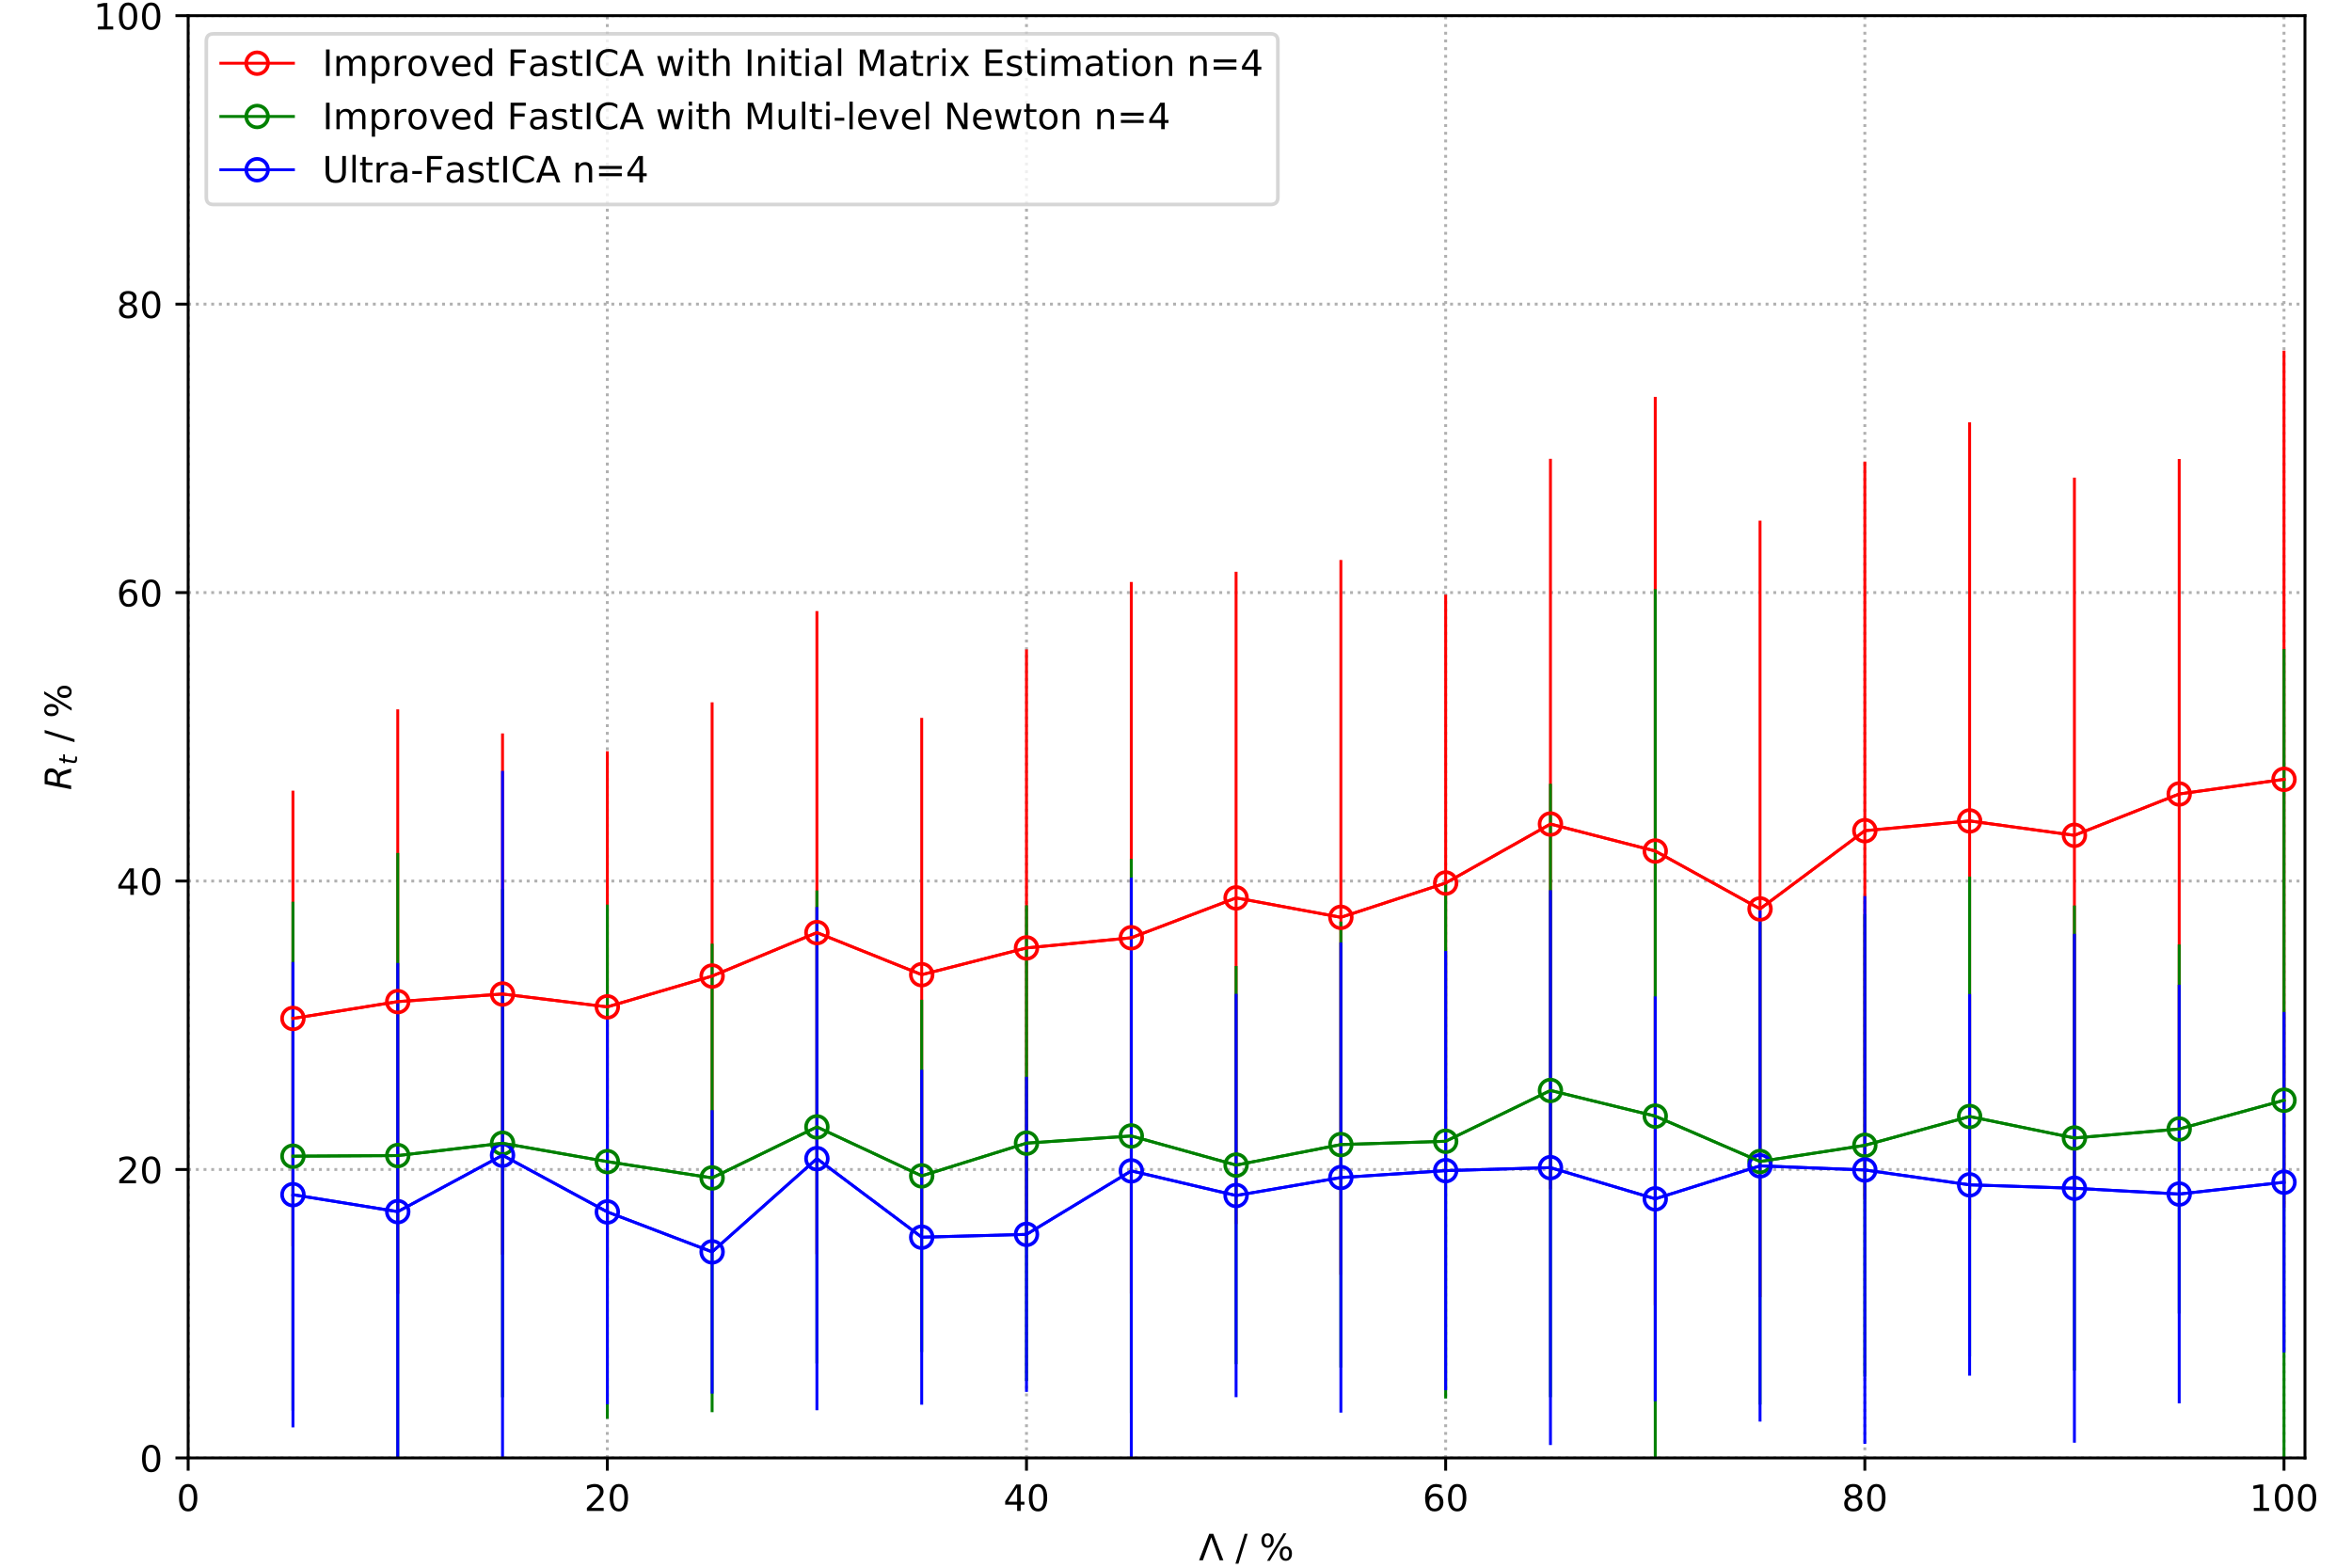 <?xml version="1.0" encoding="utf-8" standalone="no"?>
<!DOCTYPE svg PUBLIC "-//W3C//DTD SVG 1.1//EN"
  "http://www.w3.org/Graphics/SVG/1.1/DTD/svg11.dtd">
<!-- Created with matplotlib (https://matplotlib.org/) -->
<svg height="432pt" version="1.1" viewBox="0 0 648 432" width="648pt" xmlns="http://www.w3.org/2000/svg" xmlns:xlink="http://www.w3.org/1999/xlink">
 <defs>
  <style type="text/css">
*{stroke-linecap:butt;stroke-linejoin:round;white-space:pre;}
  </style>
 </defs>
 <g id="figure_1">
  <g id="patch_1">
   <path d="M 0 432 
L 648 432 
L 648 0 
L 0 0 
z
" style="fill:#ffffff;"/>
  </g>
  <g id="axes_1">
   <g id="patch_2">
    <path d="M 51.84 401.76 
L 635.04 401.76 
L 635.04 4.32 
L 51.84 4.32 
z
" style="fill:#ffffff;"/>
   </g>
   <g id="matplotlib.axis_1">
    <g id="xtick_1">
     <g id="line2d_1">
      <path clip-path="url(#pdeb5baa226)" d="M 51.84 401.76 
L 51.84 4.32 
" style="fill:none;stroke:#b0b0b0;stroke-dasharray:0.8,1.32;stroke-dashoffset:0;stroke-width:0.8;"/>
     </g>
     <g id="line2d_2">
      <defs>
       <path d="M 0 0 
L 0 3.5 
" id="m547d15d48d" style="stroke:#000000;stroke-width:0.8;"/>
      </defs>
      <g>
       <use style="stroke:#000000;stroke-width:0.8;" x="51.84" xlink:href="#m547d15d48d" y="401.76"/>
      </g>
     </g>
     <g id="text_1">
      <!-- 0 -->
      <defs>
       <path d="M 31.781 66.406 
Q 24.172 66.406 20.328 58.906 
Q 16.5 51.422 16.5 36.375 
Q 16.5 21.391 20.328 13.891 
Q 24.172 6.391 31.781 6.391 
Q 39.453 6.391 43.281 13.891 
Q 47.125 21.391 47.125 36.375 
Q 47.125 51.422 43.281 58.906 
Q 39.453 66.406 31.781 66.406 
z
M 31.781 74.219 
Q 44.047 74.219 50.516 64.516 
Q 56.984 54.828 56.984 36.375 
Q 56.984 17.969 50.516 8.266 
Q 44.047 -1.422 31.781 -1.422 
Q 19.531 -1.422 13.062 8.266 
Q 6.594 17.969 6.594 36.375 
Q 6.594 54.828 13.062 64.516 
Q 19.531 74.219 31.781 74.219 
z
" id="DejaVuSans-48"/>
      </defs>
      <g transform="translate(48.659 416.358)scale(0.1 -0.1)">
       <use xlink:href="#DejaVuSans-48"/>
      </g>
     </g>
    </g>
    <g id="xtick_2">
     <g id="line2d_3">
      <path clip-path="url(#pdeb5baa226)" d="M 167.325 401.76 
L 167.325 4.32 
" style="fill:none;stroke:#b0b0b0;stroke-dasharray:0.8,1.32;stroke-dashoffset:0;stroke-width:0.8;"/>
     </g>
     <g id="line2d_4">
      <g>
       <use style="stroke:#000000;stroke-width:0.8;" x="167.325" xlink:href="#m547d15d48d" y="401.76"/>
      </g>
     </g>
     <g id="text_2">
      <!-- 20 -->
      <defs>
       <path d="M 19.188 8.297 
L 53.609 8.297 
L 53.609 0 
L 7.328 0 
L 7.328 8.297 
Q 12.938 14.109 22.625 23.891 
Q 32.328 33.688 34.812 36.531 
Q 39.547 41.844 41.422 45.531 
Q 43.312 49.219 43.312 52.781 
Q 43.312 58.594 39.234 62.25 
Q 35.156 65.922 28.609 65.922 
Q 23.969 65.922 18.812 64.312 
Q 13.672 62.703 7.812 59.422 
L 7.812 69.391 
Q 13.766 71.781 18.938 73 
Q 24.125 74.219 28.422 74.219 
Q 39.75 74.219 46.484 68.547 
Q 53.219 62.891 53.219 53.422 
Q 53.219 48.922 51.531 44.891 
Q 49.859 40.875 45.406 35.406 
Q 44.188 33.984 37.641 27.219 
Q 31.109 20.453 19.188 8.297 
z
" id="DejaVuSans-50"/>
      </defs>
      <g transform="translate(160.963 416.358)scale(0.1 -0.1)">
       <use xlink:href="#DejaVuSans-50"/>
       <use x="63.623" xlink:href="#DejaVuSans-48"/>
      </g>
     </g>
    </g>
    <g id="xtick_3">
     <g id="line2d_5">
      <path clip-path="url(#pdeb5baa226)" d="M 282.81 401.76 
L 282.81 4.32 
" style="fill:none;stroke:#b0b0b0;stroke-dasharray:0.8,1.32;stroke-dashoffset:0;stroke-width:0.8;"/>
     </g>
     <g id="line2d_6">
      <g>
       <use style="stroke:#000000;stroke-width:0.8;" x="282.81" xlink:href="#m547d15d48d" y="401.76"/>
      </g>
     </g>
     <g id="text_3">
      <!-- 40 -->
      <defs>
       <path d="M 37.797 64.312 
L 12.891 25.391 
L 37.797 25.391 
z
M 35.203 72.906 
L 47.609 72.906 
L 47.609 25.391 
L 58.016 25.391 
L 58.016 17.188 
L 47.609 17.188 
L 47.609 0 
L 37.797 0 
L 37.797 17.188 
L 4.891 17.188 
L 4.891 26.703 
z
" id="DejaVuSans-52"/>
      </defs>
      <g transform="translate(276.448 416.358)scale(0.1 -0.1)">
       <use xlink:href="#DejaVuSans-52"/>
       <use x="63.623" xlink:href="#DejaVuSans-48"/>
      </g>
     </g>
    </g>
    <g id="xtick_4">
     <g id="line2d_7">
      <path clip-path="url(#pdeb5baa226)" d="M 398.295 401.76 
L 398.295 4.32 
" style="fill:none;stroke:#b0b0b0;stroke-dasharray:0.8,1.32;stroke-dashoffset:0;stroke-width:0.8;"/>
     </g>
     <g id="line2d_8">
      <g>
       <use style="stroke:#000000;stroke-width:0.8;" x="398.295" xlink:href="#m547d15d48d" y="401.76"/>
      </g>
     </g>
     <g id="text_4">
      <!-- 60 -->
      <defs>
       <path d="M 33.016 40.375 
Q 26.375 40.375 22.484 35.828 
Q 18.609 31.297 18.609 23.391 
Q 18.609 15.531 22.484 10.953 
Q 26.375 6.391 33.016 6.391 
Q 39.656 6.391 43.531 10.953 
Q 47.406 15.531 47.406 23.391 
Q 47.406 31.297 43.531 35.828 
Q 39.656 40.375 33.016 40.375 
z
M 52.594 71.297 
L 52.594 62.312 
Q 48.875 64.062 45.094 64.984 
Q 41.312 65.922 37.594 65.922 
Q 27.828 65.922 22.672 59.328 
Q 17.531 52.734 16.797 39.406 
Q 19.672 43.656 24.016 45.922 
Q 28.375 48.188 33.594 48.188 
Q 44.578 48.188 50.953 41.516 
Q 57.328 34.859 57.328 23.391 
Q 57.328 12.156 50.688 5.359 
Q 44.047 -1.422 33.016 -1.422 
Q 20.359 -1.422 13.672 8.266 
Q 6.984 17.969 6.984 36.375 
Q 6.984 53.656 15.188 63.938 
Q 23.391 74.219 37.203 74.219 
Q 40.922 74.219 44.703 73.484 
Q 48.484 72.75 52.594 71.297 
z
" id="DejaVuSans-54"/>
      </defs>
      <g transform="translate(391.933 416.358)scale(0.1 -0.1)">
       <use xlink:href="#DejaVuSans-54"/>
       <use x="63.623" xlink:href="#DejaVuSans-48"/>
      </g>
     </g>
    </g>
    <g id="xtick_5">
     <g id="line2d_9">
      <path clip-path="url(#pdeb5baa226)" d="M 513.781 401.76 
L 513.781 4.32 
" style="fill:none;stroke:#b0b0b0;stroke-dasharray:0.8,1.32;stroke-dashoffset:0;stroke-width:0.8;"/>
     </g>
     <g id="line2d_10">
      <g>
       <use style="stroke:#000000;stroke-width:0.8;" x="513.781" xlink:href="#m547d15d48d" y="401.76"/>
      </g>
     </g>
     <g id="text_5">
      <!-- 80 -->
      <defs>
       <path d="M 31.781 34.625 
Q 24.75 34.625 20.719 30.859 
Q 16.703 27.094 16.703 20.516 
Q 16.703 13.922 20.719 10.156 
Q 24.75 6.391 31.781 6.391 
Q 38.812 6.391 42.859 10.172 
Q 46.922 13.969 46.922 20.516 
Q 46.922 27.094 42.891 30.859 
Q 38.875 34.625 31.781 34.625 
z
M 21.922 38.812 
Q 15.578 40.375 12.031 44.719 
Q 8.5 49.078 8.5 55.328 
Q 8.5 64.062 14.719 69.141 
Q 20.953 74.219 31.781 74.219 
Q 42.672 74.219 48.875 69.141 
Q 55.078 64.062 55.078 55.328 
Q 55.078 49.078 51.531 44.719 
Q 48 40.375 41.703 38.812 
Q 48.828 37.156 52.797 32.312 
Q 56.781 27.484 56.781 20.516 
Q 56.781 9.906 50.312 4.234 
Q 43.844 -1.422 31.781 -1.422 
Q 19.734 -1.422 13.25 4.234 
Q 6.781 9.906 6.781 20.516 
Q 6.781 27.484 10.781 32.312 
Q 14.797 37.156 21.922 38.812 
z
M 18.312 54.391 
Q 18.312 48.734 21.844 45.562 
Q 25.391 42.391 31.781 42.391 
Q 38.141 42.391 41.719 45.562 
Q 45.312 48.734 45.312 54.391 
Q 45.312 60.062 41.719 63.234 
Q 38.141 66.406 31.781 66.406 
Q 25.391 66.406 21.844 63.234 
Q 18.312 60.062 18.312 54.391 
z
" id="DejaVuSans-56"/>
      </defs>
      <g transform="translate(507.418 416.358)scale(0.1 -0.1)">
       <use xlink:href="#DejaVuSans-56"/>
       <use x="63.623" xlink:href="#DejaVuSans-48"/>
      </g>
     </g>
    </g>
    <g id="xtick_6">
     <g id="line2d_11">
      <path clip-path="url(#pdeb5baa226)" d="M 629.266 401.76 
L 629.266 4.32 
" style="fill:none;stroke:#b0b0b0;stroke-dasharray:0.8,1.32;stroke-dashoffset:0;stroke-width:0.8;"/>
     </g>
     <g id="line2d_12">
      <g>
       <use style="stroke:#000000;stroke-width:0.8;" x="629.266" xlink:href="#m547d15d48d" y="401.76"/>
      </g>
     </g>
     <g id="text_6">
      <!-- 100 -->
      <defs>
       <path d="M 12.406 8.297 
L 28.516 8.297 
L 28.516 63.922 
L 10.984 60.406 
L 10.984 69.391 
L 28.422 72.906 
L 38.281 72.906 
L 38.281 8.297 
L 54.391 8.297 
L 54.391 0 
L 12.406 0 
z
" id="DejaVuSans-49"/>
      </defs>
      <g transform="translate(619.722 416.358)scale(0.1 -0.1)">
       <use xlink:href="#DejaVuSans-49"/>
       <use x="63.623" xlink:href="#DejaVuSans-48"/>
       <use x="127.246" xlink:href="#DejaVuSans-48"/>
      </g>
     </g>
    </g>
    <g id="text_7">
     <!-- $\Lambda\ /\ \%$ -->
     <defs>
      <path d="M 11.188 0 
L 0.781 0 
L 28.609 72.906 
L 39.797 72.906 
L 67.578 0 
L 57.328 0 
L 34.188 63.188 
z
" id="DejaVuSans-923"/>
      <path d="M 25.391 72.906 
L 33.688 72.906 
L 8.297 -9.281 
L 0 -9.281 
z
" id="DejaVuSans-47"/>
      <path d="M 72.703 32.078 
Q 68.453 32.078 66.031 28.469 
Q 63.625 24.859 63.625 18.406 
Q 63.625 12.062 66.031 8.422 
Q 68.453 4.781 72.703 4.781 
Q 76.859 4.781 79.266 8.422 
Q 81.688 12.062 81.688 18.406 
Q 81.688 24.812 79.266 28.438 
Q 76.859 32.078 72.703 32.078 
z
M 72.703 38.281 
Q 80.422 38.281 84.953 32.906 
Q 89.5 27.547 89.5 18.406 
Q 89.5 9.281 84.938 3.922 
Q 80.375 -1.422 72.703 -1.422 
Q 64.891 -1.422 60.344 3.922 
Q 55.812 9.281 55.812 18.406 
Q 55.812 27.594 60.375 32.938 
Q 64.938 38.281 72.703 38.281 
z
M 22.312 68.016 
Q 18.109 68.016 15.688 64.375 
Q 13.281 60.75 13.281 54.391 
Q 13.281 47.953 15.672 44.328 
Q 18.062 40.719 22.312 40.719 
Q 26.562 40.719 28.969 44.328 
Q 31.391 47.953 31.391 54.391 
Q 31.391 60.688 28.953 64.344 
Q 26.516 68.016 22.312 68.016 
z
M 66.406 74.219 
L 74.219 74.219 
L 28.609 -1.422 
L 20.797 -1.422 
z
M 22.312 74.219 
Q 30.031 74.219 34.609 68.875 
Q 39.203 63.531 39.203 54.391 
Q 39.203 45.172 34.641 39.844 
Q 30.078 34.516 22.312 34.516 
Q 14.547 34.516 10.031 39.859 
Q 5.516 45.219 5.516 54.391 
Q 5.516 63.484 10.047 68.844 
Q 14.594 74.219 22.312 74.219 
z
" id="DejaVuSans-37"/>
     </defs>
     <g transform="translate(330.29 430.037)scale(0.1 -0.1)">
      <use transform="translate(0 0.781)" xlink:href="#DejaVuSans-923"/>
      <use transform="translate(100.879 0.781)" xlink:href="#DejaVuSans-47"/>
      <use transform="translate(167.04 0.781)" xlink:href="#DejaVuSans-37"/>
     </g>
    </g>
   </g>
   <g id="matplotlib.axis_2">
    <g id="ytick_1">
     <g id="line2d_13">
      <path clip-path="url(#pdeb5baa226)" d="M 51.84 401.76 
L 635.04 401.76 
" style="fill:none;stroke:#b0b0b0;stroke-dasharray:0.8,1.32;stroke-dashoffset:0;stroke-width:0.8;"/>
     </g>
     <g id="line2d_14">
      <defs>
       <path d="M 0 0 
L -3.5 0 
" id="mbfecf2899f" style="stroke:#000000;stroke-width:0.8;"/>
      </defs>
      <g>
       <use style="stroke:#000000;stroke-width:0.8;" x="51.84" xlink:href="#mbfecf2899f" y="401.76"/>
      </g>
     </g>
     <g id="text_8">
      <!-- 0 -->
      <g transform="translate(38.477 405.559)scale(0.1 -0.1)">
       <use xlink:href="#DejaVuSans-48"/>
      </g>
     </g>
    </g>
    <g id="ytick_2">
     <g id="line2d_15">
      <path clip-path="url(#pdeb5baa226)" d="M 51.84 322.272 
L 635.04 322.272 
" style="fill:none;stroke:#b0b0b0;stroke-dasharray:0.8,1.32;stroke-dashoffset:0;stroke-width:0.8;"/>
     </g>
     <g id="line2d_16">
      <g>
       <use style="stroke:#000000;stroke-width:0.8;" x="51.84" xlink:href="#mbfecf2899f" y="322.272"/>
      </g>
     </g>
     <g id="text_9">
      <!-- 20 -->
      <g transform="translate(32.115 326.071)scale(0.1 -0.1)">
       <use xlink:href="#DejaVuSans-50"/>
       <use x="63.623" xlink:href="#DejaVuSans-48"/>
      </g>
     </g>
    </g>
    <g id="ytick_3">
     <g id="line2d_17">
      <path clip-path="url(#pdeb5baa226)" d="M 51.84 242.784 
L 635.04 242.784 
" style="fill:none;stroke:#b0b0b0;stroke-dasharray:0.8,1.32;stroke-dashoffset:0;stroke-width:0.8;"/>
     </g>
     <g id="line2d_18">
      <g>
       <use style="stroke:#000000;stroke-width:0.8;" x="51.84" xlink:href="#mbfecf2899f" y="242.784"/>
      </g>
     </g>
     <g id="text_10">
      <!-- 40 -->
      <g transform="translate(32.115 246.583)scale(0.1 -0.1)">
       <use xlink:href="#DejaVuSans-52"/>
       <use x="63.623" xlink:href="#DejaVuSans-48"/>
      </g>
     </g>
    </g>
    <g id="ytick_4">
     <g id="line2d_19">
      <path clip-path="url(#pdeb5baa226)" d="M 51.84 163.296 
L 635.04 163.296 
" style="fill:none;stroke:#b0b0b0;stroke-dasharray:0.8,1.32;stroke-dashoffset:0;stroke-width:0.8;"/>
     </g>
     <g id="line2d_20">
      <g>
       <use style="stroke:#000000;stroke-width:0.8;" x="51.84" xlink:href="#mbfecf2899f" y="163.296"/>
      </g>
     </g>
     <g id="text_11">
      <!-- 60 -->
      <g transform="translate(32.115 167.095)scale(0.1 -0.1)">
       <use xlink:href="#DejaVuSans-54"/>
       <use x="63.623" xlink:href="#DejaVuSans-48"/>
      </g>
     </g>
    </g>
    <g id="ytick_5">
     <g id="line2d_21">
      <path clip-path="url(#pdeb5baa226)" d="M 51.84 83.808 
L 635.04 83.808 
" style="fill:none;stroke:#b0b0b0;stroke-dasharray:0.8,1.32;stroke-dashoffset:0;stroke-width:0.8;"/>
     </g>
     <g id="line2d_22">
      <g>
       <use style="stroke:#000000;stroke-width:0.8;" x="51.84" xlink:href="#mbfecf2899f" y="83.808"/>
      </g>
     </g>
     <g id="text_12">
      <!-- 80 -->
      <g transform="translate(32.115 87.607)scale(0.1 -0.1)">
       <use xlink:href="#DejaVuSans-56"/>
       <use x="63.623" xlink:href="#DejaVuSans-48"/>
      </g>
     </g>
    </g>
    <g id="ytick_6">
     <g id="line2d_23">
      <path clip-path="url(#pdeb5baa226)" d="M 51.84 4.32 
L 635.04 4.32 
" style="fill:none;stroke:#b0b0b0;stroke-dasharray:0.8,1.32;stroke-dashoffset:0;stroke-width:0.8;"/>
     </g>
     <g id="line2d_24">
      <g>
       <use style="stroke:#000000;stroke-width:0.8;" x="51.84" xlink:href="#mbfecf2899f" y="4.32"/>
      </g>
     </g>
     <g id="text_13">
      <!-- 100 -->
      <g transform="translate(25.753 8.119)scale(0.1 -0.1)">
       <use xlink:href="#DejaVuSans-49"/>
       <use x="63.623" xlink:href="#DejaVuSans-48"/>
       <use x="127.246" xlink:href="#DejaVuSans-48"/>
      </g>
     </g>
    </g>
    <g id="text_14">
     <!-- $R_t\ /\ \%$ -->
     <defs>
      <path d="M 25.203 64.797 
L 20.219 38.922 
L 32.906 38.922 
Q 40.375 38.922 44.984 43.047 
Q 49.609 47.172 49.609 53.812 
Q 49.609 59.125 46.5 61.953 
Q 43.406 64.797 37.594 64.797 
z
M 43.312 35.016 
Q 46.438 34.281 48.516 31.391 
Q 50.594 28.516 53.328 19.922 
L 59.516 0 
L 49.125 0 
L 43.406 18.703 
Q 41.219 25.922 38.328 28.359 
Q 35.453 30.812 29.5 30.812 
L 18.609 30.812 
L 12.594 0 
L 2.688 0 
L 16.891 72.906 
L 39.109 72.906 
Q 49.219 72.906 54.609 68.328 
Q 60.016 63.766 60.016 55.172 
Q 60.016 47.562 55.422 41.984 
Q 50.828 36.422 43.312 35.016 
z
" id="DejaVuSans-Oblique-82"/>
      <path d="M 42.281 54.688 
L 40.922 47.703 
L 23 47.703 
L 17.188 18.016 
Q 16.891 16.359 16.75 15.234 
Q 16.609 14.109 16.609 13.484 
Q 16.609 10.359 18.484 8.938 
Q 20.359 7.516 24.516 7.516 
L 33.594 7.516 
L 32.078 0 
L 23.484 0 
Q 15.484 0 11.547 3.125 
Q 7.625 6.25 7.625 12.594 
Q 7.625 13.719 7.766 15.062 
Q 7.906 16.406 8.203 18.016 
L 14.016 47.703 
L 6.391 47.703 
L 7.812 54.688 
L 15.281 54.688 
L 18.312 70.219 
L 27.297 70.219 
L 24.312 54.688 
z
" id="DejaVuSans-Oblique-116"/>
     </defs>
     <g transform="translate(19.673 217.74)rotate(-90)scale(0.1 -0.1)">
      <use transform="translate(0 0.781)" xlink:href="#DejaVuSans-Oblique-82"/>
      <use transform="translate(69.482 -15.625)scale(0.7)" xlink:href="#DejaVuSans-Oblique-116"/>
      <use transform="translate(132.133 0.781)" xlink:href="#DejaVuSans-47"/>
      <use transform="translate(198.295 0.781)" xlink:href="#DejaVuSans-37"/>
     </g>
    </g>
   </g>
   <g id="LineCollection_1">
    <path clip-path="url(#pdeb5baa226)" d="M 80.711 280.648 
L 80.711 280.648 
" style="fill:none;stroke:#ff0000;stroke-width:0.8;"/>
    <path clip-path="url(#pdeb5baa226)" d="M 109.583 276.009 
L 109.583 276.009 
" style="fill:none;stroke:#ff0000;stroke-width:0.8;"/>
    <path clip-path="url(#pdeb5baa226)" d="M 138.454 273.917 
L 138.454 273.917 
" style="fill:none;stroke:#ff0000;stroke-width:0.8;"/>
    <path clip-path="url(#pdeb5baa226)" d="M 167.325 277.459 
L 167.325 277.459 
" style="fill:none;stroke:#ff0000;stroke-width:0.8;"/>
    <path clip-path="url(#pdeb5baa226)" d="M 196.196 268.97 
L 196.196 268.97 
" style="fill:none;stroke:#ff0000;stroke-width:0.8;"/>
    <path clip-path="url(#pdeb5baa226)" d="M 225.068 256.991 
L 225.068 256.991 
" style="fill:none;stroke:#ff0000;stroke-width:0.8;"/>
    <path clip-path="url(#pdeb5baa226)" d="M 253.939 268.588 
L 253.939 268.588 
" style="fill:none;stroke:#ff0000;stroke-width:0.8;"/>
    <path clip-path="url(#pdeb5baa226)" d="M 282.81 261.216 
L 282.81 261.216 
" style="fill:none;stroke:#ff0000;stroke-width:0.8;"/>
    <path clip-path="url(#pdeb5baa226)" d="M 311.682 258.413 
L 311.682 258.413 
" style="fill:none;stroke:#ff0000;stroke-width:0.8;"/>
    <path clip-path="url(#pdeb5baa226)" d="M 340.553 247.428 
L 340.553 247.428 
" style="fill:none;stroke:#ff0000;stroke-width:0.8;"/>
    <path clip-path="url(#pdeb5baa226)" d="M 369.424 252.783 
L 369.424 252.783 
" style="fill:none;stroke:#ff0000;stroke-width:0.8;"/>
    <path clip-path="url(#pdeb5baa226)" d="M 398.295 243.331 
L 398.295 243.331 
" style="fill:none;stroke:#ff0000;stroke-width:0.8;"/>
    <path clip-path="url(#pdeb5baa226)" d="M 427.167 227.076 
L 427.167 227.076 
" style="fill:none;stroke:#ff0000;stroke-width:0.8;"/>
    <path clip-path="url(#pdeb5baa226)" d="M 456.038 234.515 
L 456.038 234.515 
" style="fill:none;stroke:#ff0000;stroke-width:0.8;"/>
    <path clip-path="url(#pdeb5baa226)" d="M 484.909 250.465 
L 484.909 250.465 
" style="fill:none;stroke:#ff0000;stroke-width:0.8;"/>
    <path clip-path="url(#pdeb5baa226)" d="M 513.781 228.91 
L 513.781 228.91 
" style="fill:none;stroke:#ff0000;stroke-width:0.8;"/>
    <path clip-path="url(#pdeb5baa226)" d="M 542.652 226.22 
L 542.652 226.22 
" style="fill:none;stroke:#ff0000;stroke-width:0.8;"/>
    <path clip-path="url(#pdeb5baa226)" d="M 571.523 230.185 
L 571.523 230.185 
" style="fill:none;stroke:#ff0000;stroke-width:0.8;"/>
    <path clip-path="url(#pdeb5baa226)" d="M 600.394 218.787 
L 600.394 218.787 
" style="fill:none;stroke:#ff0000;stroke-width:0.8;"/>
    <path clip-path="url(#pdeb5baa226)" d="M 629.266 214.757 
L 629.266 214.757 
" style="fill:none;stroke:#ff0000;stroke-width:0.8;"/>
   </g>
   <g id="LineCollection_2">
    <path clip-path="url(#pdeb5baa226)" d="M 80.711 343.406 
L 80.711 217.889 
" style="fill:none;stroke:#ff0000;stroke-width:0.8;"/>
    <path clip-path="url(#pdeb5baa226)" d="M 109.583 356.546 
L 109.583 195.471 
" style="fill:none;stroke:#ff0000;stroke-width:0.8;"/>
    <path clip-path="url(#pdeb5baa226)" d="M 138.454 345.72 
L 138.454 202.115 
" style="fill:none;stroke:#ff0000;stroke-width:0.8;"/>
    <path clip-path="url(#pdeb5baa226)" d="M 167.325 347.899 
L 167.325 207.018 
" style="fill:none;stroke:#ff0000;stroke-width:0.8;"/>
    <path clip-path="url(#pdeb5baa226)" d="M 196.196 344.404 
L 196.196 193.536 
" style="fill:none;stroke:#ff0000;stroke-width:0.8;"/>
    <path clip-path="url(#pdeb5baa226)" d="M 225.068 345.594 
L 225.068 168.387 
" style="fill:none;stroke:#ff0000;stroke-width:0.8;"/>
    <path clip-path="url(#pdeb5baa226)" d="M 253.939 339.356 
L 253.939 197.819 
" style="fill:none;stroke:#ff0000;stroke-width:0.8;"/>
    <path clip-path="url(#pdeb5baa226)" d="M 282.81 343.488 
L 282.81 178.944 
" style="fill:none;stroke:#ff0000;stroke-width:0.8;"/>
    <path clip-path="url(#pdeb5baa226)" d="M 311.682 356.451 
L 311.682 160.376 
" style="fill:none;stroke:#ff0000;stroke-width:0.8;"/>
    <path clip-path="url(#pdeb5baa226)" d="M 340.553 337.304 
L 340.553 157.553 
" style="fill:none;stroke:#ff0000;stroke-width:0.8;"/>
    <path clip-path="url(#pdeb5baa226)" d="M 369.424 351.262 
L 369.424 154.305 
" style="fill:none;stroke:#ff0000;stroke-width:0.8;"/>
    <path clip-path="url(#pdeb5baa226)" d="M 398.295 322.772 
L 398.295 163.891 
" style="fill:none;stroke:#ff0000;stroke-width:0.8;"/>
    <path clip-path="url(#pdeb5baa226)" d="M 427.167 327.706 
L 427.167 126.446 
" style="fill:none;stroke:#ff0000;stroke-width:0.8;"/>
    <path clip-path="url(#pdeb5baa226)" d="M 456.038 359.673 
L 456.038 109.357 
" style="fill:none;stroke:#ff0000;stroke-width:0.8;"/>
    <path clip-path="url(#pdeb5baa226)" d="M 484.909 357.447 
L 484.909 143.483 
" style="fill:none;stroke:#ff0000;stroke-width:0.8;"/>
    <path clip-path="url(#pdeb5baa226)" d="M 513.781 330.619 
L 513.781 127.201 
" style="fill:none;stroke:#ff0000;stroke-width:0.8;"/>
    <path clip-path="url(#pdeb5baa226)" d="M 542.652 336.076 
L 542.652 116.364 
" style="fill:none;stroke:#ff0000;stroke-width:0.8;"/>
    <path clip-path="url(#pdeb5baa226)" d="M 571.523 328.746 
L 571.523 131.623 
" style="fill:none;stroke:#ff0000;stroke-width:0.8;"/>
    <path clip-path="url(#pdeb5baa226)" d="M 600.394 311.087 
L 600.394 126.486 
" style="fill:none;stroke:#ff0000;stroke-width:0.8;"/>
    <path clip-path="url(#pdeb5baa226)" d="M 629.266 332.884 
L 629.266 96.63 
" style="fill:none;stroke:#ff0000;stroke-width:0.8;"/>
   </g>
   <g id="LineCollection_3">
    <path clip-path="url(#pdeb5baa226)" d="M 80.711 318.608 
L 80.711 318.608 
" style="fill:none;stroke:#008000;stroke-width:0.8;"/>
    <path clip-path="url(#pdeb5baa226)" d="M 109.583 318.433 
L 109.583 318.433 
" style="fill:none;stroke:#008000;stroke-width:0.8;"/>
    <path clip-path="url(#pdeb5baa226)" d="M 138.454 315.039 
L 138.454 315.039 
" style="fill:none;stroke:#008000;stroke-width:0.8;"/>
    <path clip-path="url(#pdeb5baa226)" d="M 167.325 320.105 
L 167.325 320.105 
" style="fill:none;stroke:#008000;stroke-width:0.8;"/>
    <path clip-path="url(#pdeb5baa226)" d="M 196.196 324.591 
L 196.196 324.591 
" style="fill:none;stroke:#008000;stroke-width:0.8;"/>
    <path clip-path="url(#pdeb5baa226)" d="M 225.068 310.54 
L 225.068 310.54 
" style="fill:none;stroke:#008000;stroke-width:0.8;"/>
    <path clip-path="url(#pdeb5baa226)" d="M 253.939 324.032 
L 253.939 324.032 
" style="fill:none;stroke:#008000;stroke-width:0.8;"/>
    <path clip-path="url(#pdeb5baa226)" d="M 282.81 315.009 
L 282.81 315.009 
" style="fill:none;stroke:#008000;stroke-width:0.8;"/>
    <path clip-path="url(#pdeb5baa226)" d="M 311.682 313.035 
L 311.682 313.035 
" style="fill:none;stroke:#008000;stroke-width:0.8;"/>
    <path clip-path="url(#pdeb5baa226)" d="M 340.553 321.059 
L 340.553 321.059 
" style="fill:none;stroke:#008000;stroke-width:0.8;"/>
    <path clip-path="url(#pdeb5baa226)" d="M 369.424 315.405 
L 369.424 315.405 
" style="fill:none;stroke:#008000;stroke-width:0.8;"/>
    <path clip-path="url(#pdeb5baa226)" d="M 398.295 314.497 
L 398.295 314.497 
" style="fill:none;stroke:#008000;stroke-width:0.8;"/>
    <path clip-path="url(#pdeb5baa226)" d="M 427.167 300.495 
L 427.167 300.495 
" style="fill:none;stroke:#008000;stroke-width:0.8;"/>
    <path clip-path="url(#pdeb5baa226)" d="M 456.038 307.567 
L 456.038 307.567 
" style="fill:none;stroke:#008000;stroke-width:0.8;"/>
    <path clip-path="url(#pdeb5baa226)" d="M 484.909 320.068 
L 484.909 320.068 
" style="fill:none;stroke:#008000;stroke-width:0.8;"/>
    <path clip-path="url(#pdeb5baa226)" d="M 513.781 315.612 
L 513.781 315.612 
" style="fill:none;stroke:#008000;stroke-width:0.8;"/>
    <path clip-path="url(#pdeb5baa226)" d="M 542.652 307.67 
L 542.652 307.67 
" style="fill:none;stroke:#008000;stroke-width:0.8;"/>
    <path clip-path="url(#pdeb5baa226)" d="M 571.523 313.595 
L 571.523 313.595 
" style="fill:none;stroke:#008000;stroke-width:0.8;"/>
    <path clip-path="url(#pdeb5baa226)" d="M 600.394 311.113 
L 600.394 311.113 
" style="fill:none;stroke:#008000;stroke-width:0.8;"/>
    <path clip-path="url(#pdeb5baa226)" d="M 629.266 303.187 
L 629.266 303.187 
" style="fill:none;stroke:#008000;stroke-width:0.8;"/>
   </g>
   <g id="LineCollection_4">
    <path clip-path="url(#pdeb5baa226)" d="M 80.711 388.734 
L 80.711 248.482 
" style="fill:none;stroke:#008000;stroke-width:0.8;"/>
    <path clip-path="url(#pdeb5baa226)" d="M 109.583 401.819 
L 109.583 235.047 
" style="fill:none;stroke:#008000;stroke-width:0.8;"/>
    <path clip-path="url(#pdeb5baa226)" d="M 138.454 385.024 
L 138.454 245.053 
" style="fill:none;stroke:#008000;stroke-width:0.8;"/>
    <path clip-path="url(#pdeb5baa226)" d="M 167.325 390.93 
L 167.325 249.28 
" style="fill:none;stroke:#008000;stroke-width:0.8;"/>
    <path clip-path="url(#pdeb5baa226)" d="M 196.196 389.144 
L 196.196 260.038 
" style="fill:none;stroke:#008000;stroke-width:0.8;"/>
    <path clip-path="url(#pdeb5baa226)" d="M 225.068 375.702 
L 225.068 245.378 
" style="fill:none;stroke:#008000;stroke-width:0.8;"/>
    <path clip-path="url(#pdeb5baa226)" d="M 253.939 372.575 
L 253.939 275.489 
" style="fill:none;stroke:#008000;stroke-width:0.8;"/>
    <path clip-path="url(#pdeb5baa226)" d="M 282.81 380.543 
L 282.81 249.476 
" style="fill:none;stroke:#008000;stroke-width:0.8;"/>
    <path clip-path="url(#pdeb5baa226)" d="M 311.682 389.393 
L 311.682 236.676 
" style="fill:none;stroke:#008000;stroke-width:0.8;"/>
    <path clip-path="url(#pdeb5baa226)" d="M 340.553 375.914 
L 340.553 266.204 
" style="fill:none;stroke:#008000;stroke-width:0.8;"/>
    <path clip-path="url(#pdeb5baa226)" d="M 369.424 376.848 
L 369.424 253.963 
" style="fill:none;stroke:#008000;stroke-width:0.8;"/>
    <path clip-path="url(#pdeb5baa226)" d="M 398.295 385.385 
L 398.295 243.61 
" style="fill:none;stroke:#008000;stroke-width:0.8;"/>
    <path clip-path="url(#pdeb5baa226)" d="M 427.167 385.008 
L 427.167 215.982 
" style="fill:none;stroke:#008000;stroke-width:0.8;"/>
    <path clip-path="url(#pdeb5baa226)" d="M 456.038 433 
L 456.038 162.347 
" style="fill:none;stroke:#008000;stroke-width:0.8;"/>
    <path clip-path="url(#pdeb5baa226)" d="M 484.909 387.06 
L 484.909 253.076 
" style="fill:none;stroke:#008000;stroke-width:0.8;"/>
    <path clip-path="url(#pdeb5baa226)" d="M 513.781 379.332 
L 513.781 251.893 
" style="fill:none;stroke:#008000;stroke-width:0.8;"/>
    <path clip-path="url(#pdeb5baa226)" d="M 542.652 373.778 
L 542.652 241.561 
" style="fill:none;stroke:#008000;stroke-width:0.8;"/>
    <path clip-path="url(#pdeb5baa226)" d="M 571.523 377.675 
L 571.523 249.515 
" style="fill:none;stroke:#008000;stroke-width:0.8;"/>
    <path clip-path="url(#pdeb5baa226)" d="M 600.394 361.958 
L 600.394 260.269 
" style="fill:none;stroke:#008000;stroke-width:0.8;"/>
    <path clip-path="url(#pdeb5baa226)" d="M 629.266 427.509 
L 629.266 178.866 
" style="fill:none;stroke:#008000;stroke-width:0.8;"/>
   </g>
   <g id="LineCollection_5">
    <path clip-path="url(#pdeb5baa226)" d="M 80.711 329.209 
L 80.711 329.209 
" style="fill:none;stroke:#0000ff;stroke-width:0.8;"/>
    <path clip-path="url(#pdeb5baa226)" d="M 109.583 333.888 
L 109.583 333.888 
" style="fill:none;stroke:#0000ff;stroke-width:0.8;"/>
    <path clip-path="url(#pdeb5baa226)" d="M 138.454 318.336 
L 138.454 318.336 
" style="fill:none;stroke:#0000ff;stroke-width:0.8;"/>
    <path clip-path="url(#pdeb5baa226)" d="M 167.325 333.967 
L 167.325 333.967 
" style="fill:none;stroke:#0000ff;stroke-width:0.8;"/>
    <path clip-path="url(#pdeb5baa226)" d="M 196.196 344.975 
L 196.196 344.975 
" style="fill:none;stroke:#0000ff;stroke-width:0.8;"/>
    <path clip-path="url(#pdeb5baa226)" d="M 225.068 319.277 
L 225.068 319.277 
" style="fill:none;stroke:#0000ff;stroke-width:0.8;"/>
    <path clip-path="url(#pdeb5baa226)" d="M 253.939 340.928 
L 253.939 340.928 
" style="fill:none;stroke:#0000ff;stroke-width:0.8;"/>
    <path clip-path="url(#pdeb5baa226)" d="M 282.81 340.15 
L 282.81 340.15 
" style="fill:none;stroke:#0000ff;stroke-width:0.8;"/>
    <path clip-path="url(#pdeb5baa226)" d="M 311.682 322.65 
L 311.682 322.65 
" style="fill:none;stroke:#0000ff;stroke-width:0.8;"/>
    <path clip-path="url(#pdeb5baa226)" d="M 340.553 329.444 
L 340.553 329.444 
" style="fill:none;stroke:#0000ff;stroke-width:0.8;"/>
    <path clip-path="url(#pdeb5baa226)" d="M 369.424 324.483 
L 369.424 324.483 
" style="fill:none;stroke:#0000ff;stroke-width:0.8;"/>
    <path clip-path="url(#pdeb5baa226)" d="M 398.295 322.588 
L 398.295 322.588 
" style="fill:none;stroke:#0000ff;stroke-width:0.8;"/>
    <path clip-path="url(#pdeb5baa226)" d="M 427.167 321.759 
L 427.167 321.759 
" style="fill:none;stroke:#0000ff;stroke-width:0.8;"/>
    <path clip-path="url(#pdeb5baa226)" d="M 456.038 330.36 
L 456.038 330.36 
" style="fill:none;stroke:#0000ff;stroke-width:0.8;"/>
    <path clip-path="url(#pdeb5baa226)" d="M 484.909 321.27 
L 484.909 321.27 
" style="fill:none;stroke:#0000ff;stroke-width:0.8;"/>
    <path clip-path="url(#pdeb5baa226)" d="M 513.781 322.406 
L 513.781 322.406 
" style="fill:none;stroke:#0000ff;stroke-width:0.8;"/>
    <path clip-path="url(#pdeb5baa226)" d="M 542.652 326.503 
L 542.652 326.503 
" style="fill:none;stroke:#0000ff;stroke-width:0.8;"/>
    <path clip-path="url(#pdeb5baa226)" d="M 571.523 327.446 
L 571.523 327.446 
" style="fill:none;stroke:#0000ff;stroke-width:0.8;"/>
    <path clip-path="url(#pdeb5baa226)" d="M 600.394 329.038 
L 600.394 329.038 
" style="fill:none;stroke:#0000ff;stroke-width:0.8;"/>
    <path clip-path="url(#pdeb5baa226)" d="M 629.266 325.778 
L 629.266 325.778 
" style="fill:none;stroke:#0000ff;stroke-width:0.8;"/>
   </g>
   <g id="LineCollection_6">
    <path clip-path="url(#pdeb5baa226)" d="M 80.711 393.323 
L 80.711 265.094 
" style="fill:none;stroke:#0000ff;stroke-width:0.8;"/>
    <path clip-path="url(#pdeb5baa226)" d="M 109.583 402.412 
L 109.583 265.364 
" style="fill:none;stroke:#0000ff;stroke-width:0.8;"/>
    <path clip-path="url(#pdeb5baa226)" d="M 138.454 424.229 
L 138.454 212.444 
" style="fill:none;stroke:#0000ff;stroke-width:0.8;"/>
    <path clip-path="url(#pdeb5baa226)" d="M 167.325 386.981 
L 167.325 280.953 
" style="fill:none;stroke:#0000ff;stroke-width:0.8;"/>
    <path clip-path="url(#pdeb5baa226)" d="M 196.196 384.033 
L 196.196 305.918 
" style="fill:none;stroke:#0000ff;stroke-width:0.8;"/>
    <path clip-path="url(#pdeb5baa226)" d="M 225.068 388.613 
L 225.068 249.941 
" style="fill:none;stroke:#0000ff;stroke-width:0.8;"/>
    <path clip-path="url(#pdeb5baa226)" d="M 253.939 387.082 
L 253.939 294.774 
" style="fill:none;stroke:#0000ff;stroke-width:0.8;"/>
    <path clip-path="url(#pdeb5baa226)" d="M 282.81 383.562 
L 282.81 296.738 
" style="fill:none;stroke:#0000ff;stroke-width:0.8;"/>
    <path clip-path="url(#pdeb5baa226)" d="M 311.682 403.454 
L 311.682 241.847 
" style="fill:none;stroke:#0000ff;stroke-width:0.8;"/>
    <path clip-path="url(#pdeb5baa226)" d="M 340.553 385.009 
L 340.553 273.878 
" style="fill:none;stroke:#0000ff;stroke-width:0.8;"/>
    <path clip-path="url(#pdeb5baa226)" d="M 369.424 389.259 
L 369.424 259.707 
" style="fill:none;stroke:#0000ff;stroke-width:0.8;"/>
    <path clip-path="url(#pdeb5baa226)" d="M 398.295 383.102 
L 398.295 262.074 
" style="fill:none;stroke:#0000ff;stroke-width:0.8;"/>
    <path clip-path="url(#pdeb5baa226)" d="M 427.167 398.207 
L 427.167 245.31 
" style="fill:none;stroke:#0000ff;stroke-width:0.8;"/>
    <path clip-path="url(#pdeb5baa226)" d="M 456.038 386.141 
L 456.038 274.579 
" style="fill:none;stroke:#0000ff;stroke-width:0.8;"/>
    <path clip-path="url(#pdeb5baa226)" d="M 484.909 391.736 
L 484.909 250.804 
" style="fill:none;stroke:#0000ff;stroke-width:0.8;"/>
    <path clip-path="url(#pdeb5baa226)" d="M 513.781 397.877 
L 513.781 246.936 
" style="fill:none;stroke:#0000ff;stroke-width:0.8;"/>
    <path clip-path="url(#pdeb5baa226)" d="M 542.652 379.08 
L 542.652 273.926 
" style="fill:none;stroke:#0000ff;stroke-width:0.8;"/>
    <path clip-path="url(#pdeb5baa226)" d="M 571.523 397.564 
L 571.523 257.329 
" style="fill:none;stroke:#0000ff;stroke-width:0.8;"/>
    <path clip-path="url(#pdeb5baa226)" d="M 600.394 386.708 
L 600.394 271.369 
" style="fill:none;stroke:#0000ff;stroke-width:0.8;"/>
    <path clip-path="url(#pdeb5baa226)" d="M 629.266 372.699 
L 629.266 278.858 
" style="fill:none;stroke:#0000ff;stroke-width:0.8;"/>
   </g>
   <g id="line2d_25">
    <path clip-path="url(#pdeb5baa226)" d="M 80.711 280.648 
L 109.583 276.009 
L 138.454 273.917 
L 167.325 277.459 
L 196.196 268.97 
L 225.068 256.991 
L 253.939 268.588 
L 282.81 261.216 
L 311.682 258.413 
L 340.553 247.428 
L 369.424 252.783 
L 398.295 243.331 
L 427.167 227.076 
L 456.038 234.515 
L 484.909 250.465 
L 513.781 228.91 
L 542.652 226.22 
L 571.523 230.185 
L 600.394 218.787 
L 629.266 214.757 
" style="fill:none;stroke:#ff0000;stroke-linecap:square;stroke-width:0.8;"/>
    <defs>
     <path d="M 0 3 
C 0.796 3 1.559 2.684 2.121 2.121 
C 2.684 1.559 3 0.796 3 0 
C 3 -0.796 2.684 -1.559 2.121 -2.121 
C 1.559 -2.684 0.796 -3 0 -3 
C -0.796 -3 -1.559 -2.684 -2.121 -2.121 
C -2.684 -1.559 -3 -0.796 -3 0 
C -3 0.796 -2.684 1.559 -2.121 2.121 
C -1.559 2.684 -0.796 3 0 3 
z
" id="mfe8fab8d4e" style="stroke:#ff0000;"/>
    </defs>
    <g clip-path="url(#pdeb5baa226)">
     <use style="fill-opacity:0;stroke:#ff0000;" x="80.711" xlink:href="#mfe8fab8d4e" y="280.648"/>
     <use style="fill-opacity:0;stroke:#ff0000;" x="109.583" xlink:href="#mfe8fab8d4e" y="276.009"/>
     <use style="fill-opacity:0;stroke:#ff0000;" x="138.454" xlink:href="#mfe8fab8d4e" y="273.917"/>
     <use style="fill-opacity:0;stroke:#ff0000;" x="167.325" xlink:href="#mfe8fab8d4e" y="277.459"/>
     <use style="fill-opacity:0;stroke:#ff0000;" x="196.196" xlink:href="#mfe8fab8d4e" y="268.97"/>
     <use style="fill-opacity:0;stroke:#ff0000;" x="225.068" xlink:href="#mfe8fab8d4e" y="256.991"/>
     <use style="fill-opacity:0;stroke:#ff0000;" x="253.939" xlink:href="#mfe8fab8d4e" y="268.588"/>
     <use style="fill-opacity:0;stroke:#ff0000;" x="282.81" xlink:href="#mfe8fab8d4e" y="261.216"/>
     <use style="fill-opacity:0;stroke:#ff0000;" x="311.682" xlink:href="#mfe8fab8d4e" y="258.413"/>
     <use style="fill-opacity:0;stroke:#ff0000;" x="340.553" xlink:href="#mfe8fab8d4e" y="247.428"/>
     <use style="fill-opacity:0;stroke:#ff0000;" x="369.424" xlink:href="#mfe8fab8d4e" y="252.783"/>
     <use style="fill-opacity:0;stroke:#ff0000;" x="398.295" xlink:href="#mfe8fab8d4e" y="243.331"/>
     <use style="fill-opacity:0;stroke:#ff0000;" x="427.167" xlink:href="#mfe8fab8d4e" y="227.076"/>
     <use style="fill-opacity:0;stroke:#ff0000;" x="456.038" xlink:href="#mfe8fab8d4e" y="234.515"/>
     <use style="fill-opacity:0;stroke:#ff0000;" x="484.909" xlink:href="#mfe8fab8d4e" y="250.465"/>
     <use style="fill-opacity:0;stroke:#ff0000;" x="513.781" xlink:href="#mfe8fab8d4e" y="228.91"/>
     <use style="fill-opacity:0;stroke:#ff0000;" x="542.652" xlink:href="#mfe8fab8d4e" y="226.22"/>
     <use style="fill-opacity:0;stroke:#ff0000;" x="571.523" xlink:href="#mfe8fab8d4e" y="230.185"/>
     <use style="fill-opacity:0;stroke:#ff0000;" x="600.394" xlink:href="#mfe8fab8d4e" y="218.787"/>
     <use style="fill-opacity:0;stroke:#ff0000;" x="629.266" xlink:href="#mfe8fab8d4e" y="214.757"/>
    </g>
   </g>
   <g id="line2d_26">
    <path clip-path="url(#pdeb5baa226)" d="M 80.711 318.608 
L 109.583 318.433 
L 138.454 315.039 
L 167.325 320.105 
L 196.196 324.591 
L 225.068 310.54 
L 253.939 324.032 
L 282.81 315.009 
L 311.682 313.035 
L 340.553 321.059 
L 369.424 315.405 
L 398.295 314.497 
L 427.167 300.495 
L 456.038 307.567 
L 484.909 320.068 
L 513.781 315.612 
L 542.652 307.67 
L 571.523 313.595 
L 600.394 311.113 
L 629.266 303.187 
" style="fill:none;stroke:#008000;stroke-linecap:square;stroke-width:0.8;"/>
    <defs>
     <path d="M 0 3 
C 0.796 3 1.559 2.684 2.121 2.121 
C 2.684 1.559 3 0.796 3 0 
C 3 -0.796 2.684 -1.559 2.121 -2.121 
C 1.559 -2.684 0.796 -3 0 -3 
C -0.796 -3 -1.559 -2.684 -2.121 -2.121 
C -2.684 -1.559 -3 -0.796 -3 0 
C -3 0.796 -2.684 1.559 -2.121 2.121 
C -1.559 2.684 -0.796 3 0 3 
z
" id="m8fd129b592" style="stroke:#008000;"/>
    </defs>
    <g clip-path="url(#pdeb5baa226)">
     <use style="fill-opacity:0;stroke:#008000;" x="80.711" xlink:href="#m8fd129b592" y="318.608"/>
     <use style="fill-opacity:0;stroke:#008000;" x="109.583" xlink:href="#m8fd129b592" y="318.433"/>
     <use style="fill-opacity:0;stroke:#008000;" x="138.454" xlink:href="#m8fd129b592" y="315.039"/>
     <use style="fill-opacity:0;stroke:#008000;" x="167.325" xlink:href="#m8fd129b592" y="320.105"/>
     <use style="fill-opacity:0;stroke:#008000;" x="196.196" xlink:href="#m8fd129b592" y="324.591"/>
     <use style="fill-opacity:0;stroke:#008000;" x="225.068" xlink:href="#m8fd129b592" y="310.54"/>
     <use style="fill-opacity:0;stroke:#008000;" x="253.939" xlink:href="#m8fd129b592" y="324.032"/>
     <use style="fill-opacity:0;stroke:#008000;" x="282.81" xlink:href="#m8fd129b592" y="315.009"/>
     <use style="fill-opacity:0;stroke:#008000;" x="311.682" xlink:href="#m8fd129b592" y="313.035"/>
     <use style="fill-opacity:0;stroke:#008000;" x="340.553" xlink:href="#m8fd129b592" y="321.059"/>
     <use style="fill-opacity:0;stroke:#008000;" x="369.424" xlink:href="#m8fd129b592" y="315.405"/>
     <use style="fill-opacity:0;stroke:#008000;" x="398.295" xlink:href="#m8fd129b592" y="314.497"/>
     <use style="fill-opacity:0;stroke:#008000;" x="427.167" xlink:href="#m8fd129b592" y="300.495"/>
     <use style="fill-opacity:0;stroke:#008000;" x="456.038" xlink:href="#m8fd129b592" y="307.567"/>
     <use style="fill-opacity:0;stroke:#008000;" x="484.909" xlink:href="#m8fd129b592" y="320.068"/>
     <use style="fill-opacity:0;stroke:#008000;" x="513.781" xlink:href="#m8fd129b592" y="315.612"/>
     <use style="fill-opacity:0;stroke:#008000;" x="542.652" xlink:href="#m8fd129b592" y="307.67"/>
     <use style="fill-opacity:0;stroke:#008000;" x="571.523" xlink:href="#m8fd129b592" y="313.595"/>
     <use style="fill-opacity:0;stroke:#008000;" x="600.394" xlink:href="#m8fd129b592" y="311.113"/>
     <use style="fill-opacity:0;stroke:#008000;" x="629.266" xlink:href="#m8fd129b592" y="303.187"/>
    </g>
   </g>
   <g id="line2d_27">
    <path clip-path="url(#pdeb5baa226)" d="M 80.711 329.209 
L 109.583 333.888 
L 138.454 318.336 
L 167.325 333.967 
L 196.196 344.975 
L 225.068 319.277 
L 253.939 340.928 
L 282.81 340.15 
L 311.682 322.65 
L 340.553 329.444 
L 369.424 324.483 
L 398.295 322.588 
L 427.167 321.759 
L 456.038 330.36 
L 484.909 321.27 
L 513.781 322.406 
L 542.652 326.503 
L 571.523 327.446 
L 600.394 329.038 
L 629.266 325.778 
" style="fill:none;stroke:#0000ff;stroke-linecap:square;stroke-width:0.8;"/>
    <defs>
     <path d="M 0 3 
C 0.796 3 1.559 2.684 2.121 2.121 
C 2.684 1.559 3 0.796 3 0 
C 3 -0.796 2.684 -1.559 2.121 -2.121 
C 1.559 -2.684 0.796 -3 0 -3 
C -0.796 -3 -1.559 -2.684 -2.121 -2.121 
C -2.684 -1.559 -3 -0.796 -3 0 
C -3 0.796 -2.684 1.559 -2.121 2.121 
C -1.559 2.684 -0.796 3 0 3 
z
" id="m31373132d5" style="stroke:#0000ff;"/>
    </defs>
    <g clip-path="url(#pdeb5baa226)">
     <use style="fill-opacity:0;stroke:#0000ff;" x="80.711" xlink:href="#m31373132d5" y="329.209"/>
     <use style="fill-opacity:0;stroke:#0000ff;" x="109.583" xlink:href="#m31373132d5" y="333.888"/>
     <use style="fill-opacity:0;stroke:#0000ff;" x="138.454" xlink:href="#m31373132d5" y="318.336"/>
     <use style="fill-opacity:0;stroke:#0000ff;" x="167.325" xlink:href="#m31373132d5" y="333.967"/>
     <use style="fill-opacity:0;stroke:#0000ff;" x="196.196" xlink:href="#m31373132d5" y="344.975"/>
     <use style="fill-opacity:0;stroke:#0000ff;" x="225.068" xlink:href="#m31373132d5" y="319.277"/>
     <use style="fill-opacity:0;stroke:#0000ff;" x="253.939" xlink:href="#m31373132d5" y="340.928"/>
     <use style="fill-opacity:0;stroke:#0000ff;" x="282.81" xlink:href="#m31373132d5" y="340.15"/>
     <use style="fill-opacity:0;stroke:#0000ff;" x="311.682" xlink:href="#m31373132d5" y="322.65"/>
     <use style="fill-opacity:0;stroke:#0000ff;" x="340.553" xlink:href="#m31373132d5" y="329.444"/>
     <use style="fill-opacity:0;stroke:#0000ff;" x="369.424" xlink:href="#m31373132d5" y="324.483"/>
     <use style="fill-opacity:0;stroke:#0000ff;" x="398.295" xlink:href="#m31373132d5" y="322.588"/>
     <use style="fill-opacity:0;stroke:#0000ff;" x="427.167" xlink:href="#m31373132d5" y="321.759"/>
     <use style="fill-opacity:0;stroke:#0000ff;" x="456.038" xlink:href="#m31373132d5" y="330.36"/>
     <use style="fill-opacity:0;stroke:#0000ff;" x="484.909" xlink:href="#m31373132d5" y="321.27"/>
     <use style="fill-opacity:0;stroke:#0000ff;" x="513.781" xlink:href="#m31373132d5" y="322.406"/>
     <use style="fill-opacity:0;stroke:#0000ff;" x="542.652" xlink:href="#m31373132d5" y="326.503"/>
     <use style="fill-opacity:0;stroke:#0000ff;" x="571.523" xlink:href="#m31373132d5" y="327.446"/>
     <use style="fill-opacity:0;stroke:#0000ff;" x="600.394" xlink:href="#m31373132d5" y="329.038"/>
     <use style="fill-opacity:0;stroke:#0000ff;" x="629.266" xlink:href="#m31373132d5" y="325.778"/>
    </g>
   </g>
   <g id="line2d_28">
    <path clip-path="url(#pdeb5baa226)" d="M 80.711 280.648 
L 109.583 276.009 
L 138.454 273.917 
L 167.325 277.459 
L 196.196 268.97 
L 225.068 256.991 
L 253.939 268.588 
L 282.81 261.216 
L 311.682 258.413 
L 340.553 247.428 
L 369.424 252.783 
L 398.295 243.331 
L 427.167 227.076 
L 456.038 234.515 
L 484.909 250.465 
L 513.781 228.91 
L 542.652 226.22 
L 571.523 230.185 
L 600.394 218.787 
L 629.266 214.757 
" style="fill:none;stroke:#ff0000;stroke-linecap:square;stroke-width:0.8;"/>
   </g>
   <g id="line2d_29">
    <path clip-path="url(#pdeb5baa226)" d="M 80.711 318.608 
L 109.583 318.433 
L 138.454 315.039 
L 167.325 320.105 
L 196.196 324.591 
L 225.068 310.54 
L 253.939 324.032 
L 282.81 315.009 
L 311.682 313.035 
L 340.553 321.059 
L 369.424 315.405 
L 398.295 314.497 
L 427.167 300.495 
L 456.038 307.567 
L 484.909 320.068 
L 513.781 315.612 
L 542.652 307.67 
L 571.523 313.595 
L 600.394 311.113 
L 629.266 303.187 
" style="fill:none;stroke:#008000;stroke-linecap:square;stroke-width:0.8;"/>
   </g>
   <g id="line2d_30">
    <path clip-path="url(#pdeb5baa226)" d="M 80.711 329.209 
L 109.583 333.888 
L 138.454 318.336 
L 167.325 333.967 
L 196.196 344.975 
L 225.068 319.277 
L 253.939 340.928 
L 282.81 340.15 
L 311.682 322.65 
L 340.553 329.444 
L 369.424 324.483 
L 398.295 322.588 
L 427.167 321.759 
L 456.038 330.36 
L 484.909 321.27 
L 513.781 322.406 
L 542.652 326.503 
L 571.523 327.446 
L 600.394 329.038 
L 629.266 325.778 
" style="fill:none;stroke:#0000ff;stroke-linecap:square;stroke-width:0.8;"/>
   </g>
   <g id="patch_3">
    <path d="M 51.84 401.76 
L 51.84 4.32 
" style="fill:none;stroke:#000000;stroke-linecap:square;stroke-linejoin:miter;stroke-width:0.8;"/>
   </g>
   <g id="patch_4">
    <path d="M 635.04 401.76 
L 635.04 4.32 
" style="fill:none;stroke:#000000;stroke-linecap:square;stroke-linejoin:miter;stroke-width:0.8;"/>
   </g>
   <g id="patch_5">
    <path d="M 51.84 401.76 
L 635.04 401.76 
" style="fill:none;stroke:#000000;stroke-linecap:square;stroke-linejoin:miter;stroke-width:0.8;"/>
   </g>
   <g id="patch_6">
    <path d="M 51.84 4.32 
L 635.04 4.32 
" style="fill:none;stroke:#000000;stroke-linecap:square;stroke-linejoin:miter;stroke-width:0.8;"/>
   </g>
   <g id="legend_1">
    <g id="patch_7">
     <path d="M 58.84 56.354 
L 350.062 56.354 
Q 352.062 56.354 352.062 54.354 
L 352.062 11.32 
Q 352.062 9.32 350.062 9.32 
L 58.84 9.32 
Q 56.84 9.32 56.84 11.32 
L 56.84 54.354 
Q 56.84 56.354 58.84 56.354 
z
" style="fill:#ffffff;opacity:0.8;stroke:#cccccc;stroke-linejoin:miter;"/>
    </g>
    <g id="line2d_31">
     <path d="M 60.84 17.418 
L 80.84 17.418 
" style="fill:none;stroke:#ff0000;stroke-linecap:square;stroke-width:0.8;"/>
    </g>
    <g id="line2d_32">
     <g>
      <use style="fill-opacity:0;stroke:#ff0000;" x="70.84" xlink:href="#mfe8fab8d4e" y="17.418"/>
     </g>
    </g>
    <g id="text_15">
     <!-- Improved FastICA with Initial Matrix Estimation n=4 -->
     <defs>
      <path d="M 9.812 72.906 
L 19.672 72.906 
L 19.672 0 
L 9.812 0 
z
" id="DejaVuSans-73"/>
      <path d="M 52 44.188 
Q 55.375 50.25 60.062 53.125 
Q 64.75 56 71.094 56 
Q 79.641 56 84.281 50.016 
Q 88.922 44.047 88.922 33.016 
L 88.922 0 
L 79.891 0 
L 79.891 32.719 
Q 79.891 40.578 77.094 44.375 
Q 74.312 48.188 68.609 48.188 
Q 61.625 48.188 57.562 43.547 
Q 53.516 38.922 53.516 30.906 
L 53.516 0 
L 44.484 0 
L 44.484 32.719 
Q 44.484 40.625 41.703 44.406 
Q 38.922 48.188 33.109 48.188 
Q 26.219 48.188 22.156 43.531 
Q 18.109 38.875 18.109 30.906 
L 18.109 0 
L 9.078 0 
L 9.078 54.688 
L 18.109 54.688 
L 18.109 46.188 
Q 21.188 51.219 25.484 53.609 
Q 29.781 56 35.688 56 
Q 41.656 56 45.828 52.969 
Q 50 49.953 52 44.188 
z
" id="DejaVuSans-109"/>
      <path d="M 18.109 8.203 
L 18.109 -20.797 
L 9.078 -20.797 
L 9.078 54.688 
L 18.109 54.688 
L 18.109 46.391 
Q 20.953 51.266 25.266 53.625 
Q 29.594 56 35.594 56 
Q 45.562 56 51.781 48.094 
Q 58.016 40.188 58.016 27.297 
Q 58.016 14.406 51.781 6.484 
Q 45.562 -1.422 35.594 -1.422 
Q 29.594 -1.422 25.266 0.953 
Q 20.953 3.328 18.109 8.203 
z
M 48.688 27.297 
Q 48.688 37.203 44.609 42.844 
Q 40.531 48.484 33.406 48.484 
Q 26.266 48.484 22.188 42.844 
Q 18.109 37.203 18.109 27.297 
Q 18.109 17.391 22.188 11.75 
Q 26.266 6.109 33.406 6.109 
Q 40.531 6.109 44.609 11.75 
Q 48.688 17.391 48.688 27.297 
z
" id="DejaVuSans-112"/>
      <path d="M 41.109 46.297 
Q 39.594 47.172 37.812 47.578 
Q 36.031 48 33.891 48 
Q 26.266 48 22.188 43.047 
Q 18.109 38.094 18.109 28.812 
L 18.109 0 
L 9.078 0 
L 9.078 54.688 
L 18.109 54.688 
L 18.109 46.188 
Q 20.953 51.172 25.484 53.578 
Q 30.031 56 36.531 56 
Q 37.453 56 38.578 55.875 
Q 39.703 55.766 41.062 55.516 
z
" id="DejaVuSans-114"/>
      <path d="M 30.609 48.391 
Q 23.391 48.391 19.188 42.75 
Q 14.984 37.109 14.984 27.297 
Q 14.984 17.484 19.156 11.844 
Q 23.344 6.203 30.609 6.203 
Q 37.797 6.203 41.984 11.859 
Q 46.188 17.531 46.188 27.297 
Q 46.188 37.016 41.984 42.703 
Q 37.797 48.391 30.609 48.391 
z
M 30.609 56 
Q 42.328 56 49.016 48.375 
Q 55.719 40.766 55.719 27.297 
Q 55.719 13.875 49.016 6.219 
Q 42.328 -1.422 30.609 -1.422 
Q 18.844 -1.422 12.172 6.219 
Q 5.516 13.875 5.516 27.297 
Q 5.516 40.766 12.172 48.375 
Q 18.844 56 30.609 56 
z
" id="DejaVuSans-111"/>
      <path d="M 2.984 54.688 
L 12.5 54.688 
L 29.594 8.797 
L 46.688 54.688 
L 56.203 54.688 
L 35.688 0 
L 23.484 0 
z
" id="DejaVuSans-118"/>
      <path d="M 56.203 29.594 
L 56.203 25.203 
L 14.891 25.203 
Q 15.484 15.922 20.484 11.062 
Q 25.484 6.203 34.422 6.203 
Q 39.594 6.203 44.453 7.469 
Q 49.312 8.734 54.109 11.281 
L 54.109 2.781 
Q 49.266 0.734 44.188 -0.344 
Q 39.109 -1.422 33.891 -1.422 
Q 20.797 -1.422 13.156 6.188 
Q 5.516 13.812 5.516 26.812 
Q 5.516 40.234 12.766 48.109 
Q 20.016 56 32.328 56 
Q 43.359 56 49.781 48.891 
Q 56.203 41.797 56.203 29.594 
z
M 47.219 32.234 
Q 47.125 39.594 43.094 43.984 
Q 39.062 48.391 32.422 48.391 
Q 24.906 48.391 20.391 44.141 
Q 15.875 39.891 15.188 32.172 
z
" id="DejaVuSans-101"/>
      <path d="M 45.406 46.391 
L 45.406 75.984 
L 54.391 75.984 
L 54.391 0 
L 45.406 0 
L 45.406 8.203 
Q 42.578 3.328 38.25 0.953 
Q 33.938 -1.422 27.875 -1.422 
Q 17.969 -1.422 11.734 6.484 
Q 5.516 14.406 5.516 27.297 
Q 5.516 40.188 11.734 48.094 
Q 17.969 56 27.875 56 
Q 33.938 56 38.25 53.625 
Q 42.578 51.266 45.406 46.391 
z
M 14.797 27.297 
Q 14.797 17.391 18.875 11.75 
Q 22.953 6.109 30.078 6.109 
Q 37.203 6.109 41.297 11.75 
Q 45.406 17.391 45.406 27.297 
Q 45.406 37.203 41.297 42.844 
Q 37.203 48.484 30.078 48.484 
Q 22.953 48.484 18.875 42.844 
Q 14.797 37.203 14.797 27.297 
z
" id="DejaVuSans-100"/>
      <path id="DejaVuSans-32"/>
      <path d="M 9.812 72.906 
L 51.703 72.906 
L 51.703 64.594 
L 19.672 64.594 
L 19.672 43.109 
L 48.578 43.109 
L 48.578 34.812 
L 19.672 34.812 
L 19.672 0 
L 9.812 0 
z
" id="DejaVuSans-70"/>
      <path d="M 34.281 27.484 
Q 23.391 27.484 19.188 25 
Q 14.984 22.516 14.984 16.5 
Q 14.984 11.719 18.141 8.906 
Q 21.297 6.109 26.703 6.109 
Q 34.188 6.109 38.703 11.406 
Q 43.219 16.703 43.219 25.484 
L 43.219 27.484 
z
M 52.203 31.203 
L 52.203 0 
L 43.219 0 
L 43.219 8.297 
Q 40.141 3.328 35.547 0.953 
Q 30.953 -1.422 24.312 -1.422 
Q 15.922 -1.422 10.953 3.297 
Q 6 8.016 6 15.922 
Q 6 25.141 12.172 29.828 
Q 18.359 34.516 30.609 34.516 
L 43.219 34.516 
L 43.219 35.406 
Q 43.219 41.609 39.141 45 
Q 35.062 48.391 27.688 48.391 
Q 23 48.391 18.547 47.266 
Q 14.109 46.141 10.016 43.891 
L 10.016 52.203 
Q 14.938 54.109 19.578 55.047 
Q 24.219 56 28.609 56 
Q 40.484 56 46.344 49.844 
Q 52.203 43.703 52.203 31.203 
z
" id="DejaVuSans-97"/>
      <path d="M 44.281 53.078 
L 44.281 44.578 
Q 40.484 46.531 36.375 47.5 
Q 32.281 48.484 27.875 48.484 
Q 21.188 48.484 17.844 46.438 
Q 14.5 44.391 14.5 40.281 
Q 14.5 37.156 16.891 35.375 
Q 19.281 33.594 26.516 31.984 
L 29.594 31.297 
Q 39.156 29.25 43.188 25.516 
Q 47.219 21.781 47.219 15.094 
Q 47.219 7.469 41.188 3.016 
Q 35.156 -1.422 24.609 -1.422 
Q 20.219 -1.422 15.453 -0.562 
Q 10.688 0.297 5.422 2 
L 5.422 11.281 
Q 10.406 8.688 15.234 7.391 
Q 20.062 6.109 24.812 6.109 
Q 31.156 6.109 34.562 8.281 
Q 37.984 10.453 37.984 14.406 
Q 37.984 18.062 35.516 20.016 
Q 33.062 21.969 24.703 23.781 
L 21.578 24.516 
Q 13.234 26.266 9.516 29.906 
Q 5.812 33.547 5.812 39.891 
Q 5.812 47.609 11.281 51.797 
Q 16.75 56 26.812 56 
Q 31.781 56 36.172 55.266 
Q 40.578 54.547 44.281 53.078 
z
" id="DejaVuSans-115"/>
      <path d="M 18.312 70.219 
L 18.312 54.688 
L 36.812 54.688 
L 36.812 47.703 
L 18.312 47.703 
L 18.312 18.016 
Q 18.312 11.328 20.141 9.422 
Q 21.969 7.516 27.594 7.516 
L 36.812 7.516 
L 36.812 0 
L 27.594 0 
Q 17.188 0 13.234 3.875 
Q 9.281 7.766 9.281 18.016 
L 9.281 47.703 
L 2.688 47.703 
L 2.688 54.688 
L 9.281 54.688 
L 9.281 70.219 
z
" id="DejaVuSans-116"/>
      <path d="M 64.406 67.281 
L 64.406 56.891 
Q 59.422 61.531 53.781 63.812 
Q 48.141 66.109 41.797 66.109 
Q 29.297 66.109 22.656 58.469 
Q 16.016 50.828 16.016 36.375 
Q 16.016 21.969 22.656 14.328 
Q 29.297 6.688 41.797 6.688 
Q 48.141 6.688 53.781 8.984 
Q 59.422 11.281 64.406 15.922 
L 64.406 5.609 
Q 59.234 2.094 53.438 0.328 
Q 47.656 -1.422 41.219 -1.422 
Q 24.656 -1.422 15.125 8.703 
Q 5.609 18.844 5.609 36.375 
Q 5.609 53.953 15.125 64.078 
Q 24.656 74.219 41.219 74.219 
Q 47.75 74.219 53.531 72.484 
Q 59.328 70.75 64.406 67.281 
z
" id="DejaVuSans-67"/>
      <path d="M 34.188 63.188 
L 20.797 26.906 
L 47.609 26.906 
z
M 28.609 72.906 
L 39.797 72.906 
L 67.578 0 
L 57.328 0 
L 50.688 18.703 
L 17.828 18.703 
L 11.188 0 
L 0.781 0 
z
" id="DejaVuSans-65"/>
      <path d="M 4.203 54.688 
L 13.188 54.688 
L 24.422 12.016 
L 35.594 54.688 
L 46.188 54.688 
L 57.422 12.016 
L 68.609 54.688 
L 77.594 54.688 
L 63.281 0 
L 52.688 0 
L 40.922 44.828 
L 29.109 0 
L 18.5 0 
z
" id="DejaVuSans-119"/>
      <path d="M 9.422 54.688 
L 18.406 54.688 
L 18.406 0 
L 9.422 0 
z
M 9.422 75.984 
L 18.406 75.984 
L 18.406 64.594 
L 9.422 64.594 
z
" id="DejaVuSans-105"/>
      <path d="M 54.891 33.016 
L 54.891 0 
L 45.906 0 
L 45.906 32.719 
Q 45.906 40.484 42.875 44.328 
Q 39.844 48.188 33.797 48.188 
Q 26.516 48.188 22.312 43.547 
Q 18.109 38.922 18.109 30.906 
L 18.109 0 
L 9.078 0 
L 9.078 75.984 
L 18.109 75.984 
L 18.109 46.188 
Q 21.344 51.125 25.703 53.562 
Q 30.078 56 35.797 56 
Q 45.219 56 50.047 50.172 
Q 54.891 44.344 54.891 33.016 
z
" id="DejaVuSans-104"/>
      <path d="M 54.891 33.016 
L 54.891 0 
L 45.906 0 
L 45.906 32.719 
Q 45.906 40.484 42.875 44.328 
Q 39.844 48.188 33.797 48.188 
Q 26.516 48.188 22.312 43.547 
Q 18.109 38.922 18.109 30.906 
L 18.109 0 
L 9.078 0 
L 9.078 54.688 
L 18.109 54.688 
L 18.109 46.188 
Q 21.344 51.125 25.703 53.562 
Q 30.078 56 35.797 56 
Q 45.219 56 50.047 50.172 
Q 54.891 44.344 54.891 33.016 
z
" id="DejaVuSans-110"/>
      <path d="M 9.422 75.984 
L 18.406 75.984 
L 18.406 0 
L 9.422 0 
z
" id="DejaVuSans-108"/>
      <path d="M 9.812 72.906 
L 24.516 72.906 
L 43.109 23.297 
L 61.812 72.906 
L 76.516 72.906 
L 76.516 0 
L 66.891 0 
L 66.891 64.016 
L 48.094 14.016 
L 38.188 14.016 
L 19.391 64.016 
L 19.391 0 
L 9.812 0 
z
" id="DejaVuSans-77"/>
      <path d="M 54.891 54.688 
L 35.109 28.078 
L 55.906 0 
L 45.312 0 
L 29.391 21.484 
L 13.484 0 
L 2.875 0 
L 24.125 28.609 
L 4.688 54.688 
L 15.281 54.688 
L 29.781 35.203 
L 44.281 54.688 
z
" id="DejaVuSans-120"/>
      <path d="M 9.812 72.906 
L 55.906 72.906 
L 55.906 64.594 
L 19.672 64.594 
L 19.672 43.016 
L 54.391 43.016 
L 54.391 34.719 
L 19.672 34.719 
L 19.672 8.297 
L 56.781 8.297 
L 56.781 0 
L 9.812 0 
z
" id="DejaVuSans-69"/>
      <path d="M 10.594 45.406 
L 73.188 45.406 
L 73.188 37.203 
L 10.594 37.203 
z
M 10.594 25.484 
L 73.188 25.484 
L 73.188 17.188 
L 10.594 17.188 
z
" id="DejaVuSans-61"/>
     </defs>
     <g transform="translate(88.84 20.918)scale(0.1 -0.1)">
      <use xlink:href="#DejaVuSans-73"/>
      <use x="29.492" xlink:href="#DejaVuSans-109"/>
      <use x="126.904" xlink:href="#DejaVuSans-112"/>
      <use x="190.381" xlink:href="#DejaVuSans-114"/>
      <use x="231.463" xlink:href="#DejaVuSans-111"/>
      <use x="292.645" xlink:href="#DejaVuSans-118"/>
      <use x="351.824" xlink:href="#DejaVuSans-101"/>
      <use x="413.348" xlink:href="#DejaVuSans-100"/>
      <use x="476.824" xlink:href="#DejaVuSans-32"/>
      <use x="508.611" xlink:href="#DejaVuSans-70"/>
      <use x="565.99" xlink:href="#DejaVuSans-97"/>
      <use x="627.27" xlink:href="#DejaVuSans-115"/>
      <use x="679.369" xlink:href="#DejaVuSans-116"/>
      <use x="718.578" xlink:href="#DejaVuSans-73"/>
      <use x="748.07" xlink:href="#DejaVuSans-67"/>
      <use x="817.895" xlink:href="#DejaVuSans-65"/>
      <use x="886.303" xlink:href="#DejaVuSans-32"/>
      <use x="918.09" xlink:href="#DejaVuSans-119"/>
      <use x="999.877" xlink:href="#DejaVuSans-105"/>
      <use x="1027.66" xlink:href="#DejaVuSans-116"/>
      <use x="1066.869" xlink:href="#DejaVuSans-104"/>
      <use x="1130.248" xlink:href="#DejaVuSans-32"/>
      <use x="1162.035" xlink:href="#DejaVuSans-73"/>
      <use x="1191.527" xlink:href="#DejaVuSans-110"/>
      <use x="1254.906" xlink:href="#DejaVuSans-105"/>
      <use x="1282.689" xlink:href="#DejaVuSans-116"/>
      <use x="1321.898" xlink:href="#DejaVuSans-105"/>
      <use x="1349.682" xlink:href="#DejaVuSans-97"/>
      <use x="1410.961" xlink:href="#DejaVuSans-108"/>
      <use x="1438.744" xlink:href="#DejaVuSans-32"/>
      <use x="1470.531" xlink:href="#DejaVuSans-77"/>
      <use x="1556.811" xlink:href="#DejaVuSans-97"/>
      <use x="1618.09" xlink:href="#DejaVuSans-116"/>
      <use x="1657.299" xlink:href="#DejaVuSans-114"/>
      <use x="1698.412" xlink:href="#DejaVuSans-105"/>
      <use x="1726.195" xlink:href="#DejaVuSans-120"/>
      <use x="1785.375" xlink:href="#DejaVuSans-32"/>
      <use x="1817.162" xlink:href="#DejaVuSans-69"/>
      <use x="1880.346" xlink:href="#DejaVuSans-115"/>
      <use x="1932.445" xlink:href="#DejaVuSans-116"/>
      <use x="1971.654" xlink:href="#DejaVuSans-105"/>
      <use x="1999.438" xlink:href="#DejaVuSans-109"/>
      <use x="2096.85" xlink:href="#DejaVuSans-97"/>
      <use x="2158.129" xlink:href="#DejaVuSans-116"/>
      <use x="2197.338" xlink:href="#DejaVuSans-105"/>
      <use x="2225.121" xlink:href="#DejaVuSans-111"/>
      <use x="2286.303" xlink:href="#DejaVuSans-110"/>
      <use x="2349.682" xlink:href="#DejaVuSans-32"/>
      <use x="2381.469" xlink:href="#DejaVuSans-110"/>
      <use x="2444.848" xlink:href="#DejaVuSans-61"/>
      <use x="2528.637" xlink:href="#DejaVuSans-52"/>
     </g>
    </g>
    <g id="line2d_33">
     <path d="M 60.84 32.097 
L 80.84 32.097 
" style="fill:none;stroke:#008000;stroke-linecap:square;stroke-width:0.8;"/>
    </g>
    <g id="line2d_34">
     <g>
      <use style="fill-opacity:0;stroke:#008000;" x="70.84" xlink:href="#m8fd129b592" y="32.097"/>
     </g>
    </g>
    <g id="text_16">
     <!-- Improved FastICA with Multi-level Newton n=4 -->
     <defs>
      <path d="M 8.5 21.578 
L 8.5 54.688 
L 17.484 54.688 
L 17.484 21.922 
Q 17.484 14.156 20.5 10.266 
Q 23.531 6.391 29.594 6.391 
Q 36.859 6.391 41.078 11.031 
Q 45.312 15.672 45.312 23.688 
L 45.312 54.688 
L 54.297 54.688 
L 54.297 0 
L 45.312 0 
L 45.312 8.406 
Q 42.047 3.422 37.719 1 
Q 33.406 -1.422 27.688 -1.422 
Q 18.266 -1.422 13.375 4.438 
Q 8.5 10.297 8.5 21.578 
z
M 31.109 56 
z
" id="DejaVuSans-117"/>
      <path d="M 4.891 31.391 
L 31.203 31.391 
L 31.203 23.391 
L 4.891 23.391 
z
" id="DejaVuSans-45"/>
      <path d="M 9.812 72.906 
L 23.094 72.906 
L 55.422 11.922 
L 55.422 72.906 
L 64.984 72.906 
L 64.984 0 
L 51.703 0 
L 19.391 60.984 
L 19.391 0 
L 9.812 0 
z
" id="DejaVuSans-78"/>
     </defs>
     <g transform="translate(88.84 35.597)scale(0.1 -0.1)">
      <use xlink:href="#DejaVuSans-73"/>
      <use x="29.492" xlink:href="#DejaVuSans-109"/>
      <use x="126.904" xlink:href="#DejaVuSans-112"/>
      <use x="190.381" xlink:href="#DejaVuSans-114"/>
      <use x="231.463" xlink:href="#DejaVuSans-111"/>
      <use x="292.645" xlink:href="#DejaVuSans-118"/>
      <use x="351.824" xlink:href="#DejaVuSans-101"/>
      <use x="413.348" xlink:href="#DejaVuSans-100"/>
      <use x="476.824" xlink:href="#DejaVuSans-32"/>
      <use x="508.611" xlink:href="#DejaVuSans-70"/>
      <use x="565.99" xlink:href="#DejaVuSans-97"/>
      <use x="627.27" xlink:href="#DejaVuSans-115"/>
      <use x="679.369" xlink:href="#DejaVuSans-116"/>
      <use x="718.578" xlink:href="#DejaVuSans-73"/>
      <use x="748.07" xlink:href="#DejaVuSans-67"/>
      <use x="817.895" xlink:href="#DejaVuSans-65"/>
      <use x="886.303" xlink:href="#DejaVuSans-32"/>
      <use x="918.09" xlink:href="#DejaVuSans-119"/>
      <use x="999.877" xlink:href="#DejaVuSans-105"/>
      <use x="1027.66" xlink:href="#DejaVuSans-116"/>
      <use x="1066.869" xlink:href="#DejaVuSans-104"/>
      <use x="1130.248" xlink:href="#DejaVuSans-32"/>
      <use x="1162.035" xlink:href="#DejaVuSans-77"/>
      <use x="1248.314" xlink:href="#DejaVuSans-117"/>
      <use x="1311.693" xlink:href="#DejaVuSans-108"/>
      <use x="1339.477" xlink:href="#DejaVuSans-116"/>
      <use x="1378.686" xlink:href="#DejaVuSans-105"/>
      <use x="1406.469" xlink:href="#DejaVuSans-45"/>
      <use x="1442.553" xlink:href="#DejaVuSans-108"/>
      <use x="1470.336" xlink:href="#DejaVuSans-101"/>
      <use x="1531.859" xlink:href="#DejaVuSans-118"/>
      <use x="1591.039" xlink:href="#DejaVuSans-101"/>
      <use x="1652.562" xlink:href="#DejaVuSans-108"/>
      <use x="1680.346" xlink:href="#DejaVuSans-32"/>
      <use x="1712.133" xlink:href="#DejaVuSans-78"/>
      <use x="1786.938" xlink:href="#DejaVuSans-101"/>
      <use x="1848.461" xlink:href="#DejaVuSans-119"/>
      <use x="1930.248" xlink:href="#DejaVuSans-116"/>
      <use x="1969.457" xlink:href="#DejaVuSans-111"/>
      <use x="2030.639" xlink:href="#DejaVuSans-110"/>
      <use x="2094.018" xlink:href="#DejaVuSans-32"/>
      <use x="2125.805" xlink:href="#DejaVuSans-110"/>
      <use x="2189.184" xlink:href="#DejaVuSans-61"/>
      <use x="2272.973" xlink:href="#DejaVuSans-52"/>
     </g>
    </g>
    <g id="line2d_35">
     <path d="M 60.84 46.775 
L 80.84 46.775 
" style="fill:none;stroke:#0000ff;stroke-linecap:square;stroke-width:0.8;"/>
    </g>
    <g id="line2d_36">
     <g>
      <use style="fill-opacity:0;stroke:#0000ff;" x="70.84" xlink:href="#m31373132d5" y="46.775"/>
     </g>
    </g>
    <g id="text_17">
     <!-- Ultra-FastICA n=4 -->
     <defs>
      <path d="M 8.688 72.906 
L 18.609 72.906 
L 18.609 28.609 
Q 18.609 16.891 22.844 11.734 
Q 27.094 6.594 36.625 6.594 
Q 46.094 6.594 50.344 11.734 
Q 54.594 16.891 54.594 28.609 
L 54.594 72.906 
L 64.5 72.906 
L 64.5 27.391 
Q 64.5 13.141 57.438 5.859 
Q 50.391 -1.422 36.625 -1.422 
Q 22.797 -1.422 15.734 5.859 
Q 8.688 13.141 8.688 27.391 
z
" id="DejaVuSans-85"/>
     </defs>
     <g transform="translate(88.84 50.275)scale(0.1 -0.1)">
      <use xlink:href="#DejaVuSans-85"/>
      <use x="73.193" xlink:href="#DejaVuSans-108"/>
      <use x="100.977" xlink:href="#DejaVuSans-116"/>
      <use x="140.186" xlink:href="#DejaVuSans-114"/>
      <use x="181.299" xlink:href="#DejaVuSans-97"/>
      <use x="242.578" xlink:href="#DejaVuSans-45"/>
      <use x="278.662" xlink:href="#DejaVuSans-70"/>
      <use x="336.041" xlink:href="#DejaVuSans-97"/>
      <use x="397.32" xlink:href="#DejaVuSans-115"/>
      <use x="449.42" xlink:href="#DejaVuSans-116"/>
      <use x="488.629" xlink:href="#DejaVuSans-73"/>
      <use x="518.121" xlink:href="#DejaVuSans-67"/>
      <use x="587.945" xlink:href="#DejaVuSans-65"/>
      <use x="656.354" xlink:href="#DejaVuSans-32"/>
      <use x="688.141" xlink:href="#DejaVuSans-110"/>
      <use x="751.52" xlink:href="#DejaVuSans-61"/>
      <use x="835.309" xlink:href="#DejaVuSans-52"/>
     </g>
    </g>
   </g>
  </g>
 </g>
 <defs>
  <clipPath id="pdeb5baa226">
   <rect height="397.44" width="583.2" x="51.84" y="4.32"/>
  </clipPath>
 </defs>
</svg>
